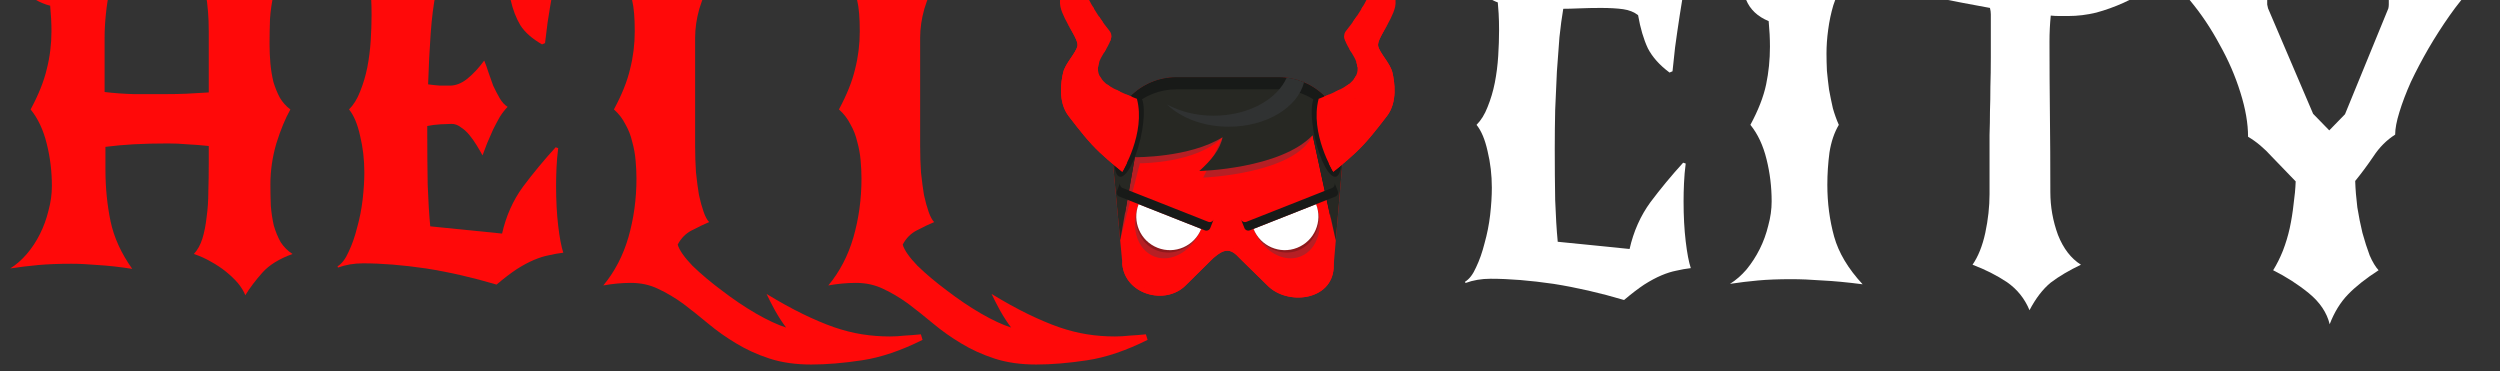 <svg width="249" height="37" viewBox="0 0 249 37" fill="none" xmlns="http://www.w3.org/2000/svg">
<rect x="0" y="0" width="249" height="37" fill="#333333" stroke="none"/>
<g clip-path="url(#clip0_48_82)">
<path d="M226.406 26.917C226.773 26.325 227.097 25.675 227.379 24.97C227.662 24.236 227.888 23.488 228.057 22.725C228.226 21.935 228.354 21.145 228.438 20.354C228.551 19.564 228.622 18.801 228.65 18.067C227.859 17.249 227.069 16.43 226.279 15.611C225.517 14.765 224.726 14.101 223.907 13.621C223.907 12.295 223.653 10.827 223.145 9.218C222.637 7.58 221.945 5.985 221.07 4.433C220.223 2.852 219.25 1.398 218.149 0.071C217.048 -1.284 215.904 -2.342 214.719 -3.105C216.074 -3.105 217.161 -3.048 217.979 -2.935C218.798 -2.85 219.461 -2.709 219.969 -2.512C220.477 -2.342 220.873 -2.131 221.155 -1.877C221.437 -1.651 221.72 -1.397 222.002 -1.114C222.397 -1.82 223.06 -2.342 223.992 -2.681C224.924 -3.02 225.94 -3.217 227.041 -3.274C226.702 -2.794 226.406 -2.258 226.152 -1.665C225.926 -1.1 225.813 -0.522 225.813 0.071C225.813 0.212 225.813 0.339 225.813 0.452C225.841 0.565 225.869 0.692 225.898 0.833L230.386 11.335L231.995 12.986L233.562 11.377L237.881 0.833C237.909 0.692 237.924 0.565 237.924 0.452C237.924 0.339 237.924 0.212 237.924 0.071C237.924 -0.55 237.74 -1.143 237.374 -1.707C237.034 -2.272 236.68 -2.794 236.314 -3.274C236.765 -3.048 237.246 -2.865 237.754 -2.723C238.261 -2.582 238.771 -2.469 239.278 -2.385C239.785 -2.328 240.267 -2.286 240.717 -2.258C241.171 -2.229 241.565 -2.215 241.904 -2.215C242.497 -2.215 243.018 -2.272 243.471 -2.385C243.95 -2.498 244.429 -2.611 244.911 -2.723C245.418 -2.865 245.954 -2.992 246.52 -3.105C247.084 -3.217 247.775 -3.274 248.594 -3.274C247.832 -2.794 247.055 -2.131 246.265 -1.284C245.475 -0.437 244.712 0.509 243.978 1.553C243.245 2.598 242.539 3.699 241.862 4.856C241.213 5.985 240.633 7.086 240.125 8.159C239.646 9.232 239.264 10.234 238.981 11.165C238.7 12.069 238.558 12.817 238.558 13.41C237.711 13.946 236.992 14.666 236.399 15.569C235.806 16.444 235.199 17.263 234.578 18.025C234.606 18.872 234.677 19.747 234.79 20.65C234.931 21.526 235.1 22.372 235.298 23.191C235.524 24.01 235.764 24.758 236.018 25.435C236.3 26.085 236.597 26.579 236.907 26.917C235.637 27.736 234.62 28.541 233.858 29.331C233.096 30.121 232.489 31.11 232.037 32.295C231.755 31.138 231.064 30.107 229.963 29.204C228.89 28.329 227.704 27.567 226.406 26.917Z" fill="white"/>
<path d="M216.239 -2.809C215.562 -2.216 214.814 -1.652 213.995 -1.115C213.205 -0.579 212.372 -0.113 211.497 0.282C210.622 0.677 209.718 1.002 208.787 1.256C207.855 1.482 206.924 1.595 205.992 1.595C205.682 1.595 205.385 1.595 205.103 1.595C204.821 1.595 204.538 1.581 204.256 1.552C204.171 2.399 204.129 3.26 204.129 4.135C204.129 6.535 204.143 8.948 204.171 11.376C204.2 13.804 204.214 16.387 204.214 19.125C204.214 20.593 204.468 22.019 204.976 23.402C205.512 24.757 206.274 25.745 207.262 26.366C206.077 26.931 205.075 27.523 204.256 28.145C203.465 28.794 202.76 29.711 202.139 30.897C201.659 29.739 200.911 28.808 199.895 28.102C198.878 27.425 197.735 26.846 196.465 26.366C197.029 25.547 197.453 24.489 197.735 23.19C198.017 21.863 198.158 20.579 198.158 19.337C198.158 18.123 198.158 17.05 198.158 16.119C198.158 15.159 198.158 14.27 198.158 13.451C198.187 12.632 198.201 11.842 198.201 11.08C198.229 10.318 198.243 9.499 198.243 8.624C198.271 7.749 198.286 6.789 198.286 5.744C198.286 4.7 198.286 3.472 198.286 2.061C198.286 1.835 198.286 1.623 198.286 1.425C198.286 1.228 198.257 1.016 198.201 0.79C196.338 0.451 194.559 0.113 192.865 -0.226C191.2 -0.593 189.675 -0.777 188.292 -0.777C187.671 -0.777 187.008 -0.706 186.302 -0.565L186.26 -0.692C187.784 -1.144 189.026 -1.694 189.986 -2.343C190.974 -2.993 191.962 -3.769 192.95 -4.672C194.418 -4.249 195.66 -3.91 196.676 -3.656C197.721 -3.402 198.681 -3.204 199.556 -3.063C200.459 -2.922 201.334 -2.823 202.181 -2.767C203.056 -2.738 204.044 -2.724 205.145 -2.724C204.863 -3.204 204.665 -3.628 204.552 -3.995C204.44 -4.39 204.369 -4.799 204.341 -5.223C205.272 -4.63 206.133 -4.164 206.924 -3.825C207.742 -3.515 208.519 -3.275 209.253 -3.105C209.987 -2.964 210.72 -2.88 211.455 -2.851C212.188 -2.823 212.951 -2.809 213.741 -2.809C214.193 -2.809 214.602 -2.823 214.969 -2.851C215.364 -2.88 215.759 -2.922 216.155 -2.978L216.239 -2.809Z" fill="white"/>
<path d="M185.095 -3.232C184.502 -2.836 183.994 -2.3 183.57 -1.623C183.175 -0.973 182.85 -0.253 182.596 0.537C182.37 1.299 182.201 2.104 182.088 2.951C181.975 3.769 181.919 4.56 181.919 5.322C181.919 5.858 181.933 6.437 181.961 7.058C182.018 7.651 182.088 8.272 182.173 8.921C182.286 9.542 182.413 10.163 182.554 10.784C182.723 11.377 182.921 11.928 183.147 12.436C182.695 13.198 182.384 14.115 182.215 15.188C182.074 16.261 182.003 17.334 182.003 18.406C182.003 20.213 182.229 21.935 182.681 23.572C183.133 25.181 184.078 26.762 185.518 28.315C183.994 28.117 182.653 27.99 181.495 27.934C180.366 27.849 179.336 27.806 178.404 27.806C177.134 27.806 176.033 27.849 175.101 27.934C174.17 28.018 173.238 28.131 172.307 28.272C172.899 27.905 173.45 27.425 173.958 26.833C174.466 26.212 174.904 25.534 175.271 24.8C175.638 24.066 175.92 23.29 176.118 22.471C176.344 21.653 176.456 20.848 176.456 20.058C176.456 18.618 176.287 17.221 175.948 15.866C175.609 14.482 175.073 13.339 174.339 12.436C175.13 10.968 175.652 9.627 175.906 8.413C176.16 7.199 176.287 5.943 176.287 4.644C176.287 3.854 176.245 3.007 176.16 2.104C175.059 1.652 174.311 0.946 173.916 -0.013C173.52 -1.001 173.267 -2.088 173.154 -3.274C174.085 -3.02 174.946 -2.836 175.737 -2.723C176.555 -2.611 177.332 -2.554 178.065 -2.554C179.364 -2.554 180.564 -2.625 181.665 -2.766C182.766 -2.935 183.909 -3.09 185.095 -3.232Z" fill="white"/>
<path d="M145.919 28.06C146.343 27.806 146.71 27.326 147.02 26.62C147.359 25.915 147.641 25.11 147.867 24.206C148.121 23.303 148.305 22.372 148.418 21.412C148.531 20.424 148.587 19.52 148.587 18.702C148.587 17.431 148.446 16.218 148.164 15.06C147.91 13.903 147.543 13.028 147.063 12.435C147.514 11.983 147.881 11.39 148.164 10.656C148.474 9.894 148.714 9.09 148.883 8.243C149.053 7.368 149.166 6.479 149.222 5.575C149.279 4.672 149.307 3.825 149.307 3.035C149.307 2.385 149.293 1.821 149.264 1.341C149.236 0.861 149.208 0.494 149.18 0.24C148.531 0.014 147.853 -0.452 147.147 -1.158C146.47 -1.863 145.962 -2.625 145.623 -3.444C147.43 -3.247 149.138 -3.105 150.747 -3.021C152.384 -2.964 153.922 -2.936 155.362 -2.936C158.439 -2.936 160.923 -3.035 162.815 -3.232C164.706 -3.43 166.202 -3.529 167.303 -3.529C167.529 -3.529 167.727 -3.515 167.896 -3.486C168.065 -3.486 168.221 -3.472 168.362 -3.444C168.192 -3.105 168.009 -2.47 167.811 -1.539C167.642 -0.607 167.473 0.409 167.303 1.51C167.134 2.611 166.978 3.684 166.837 4.728C166.725 5.773 166.64 6.563 166.583 7.1L166.287 7.227C165.299 6.493 164.579 5.688 164.127 4.813C163.704 3.91 163.379 2.809 163.153 1.51C162.758 1.2 162.264 1.002 161.671 0.917C161.079 0.833 160.331 0.79 159.427 0.79C158.693 0.79 157.987 0.804 157.31 0.833C156.633 0.861 156.096 0.875 155.701 0.875C155.56 1.694 155.433 2.639 155.32 3.712C155.235 4.785 155.15 5.928 155.066 7.142C155.009 8.356 154.953 9.626 154.896 10.953C154.868 12.251 154.854 13.55 154.854 14.848C154.854 16.627 154.868 18.321 154.896 19.93C154.953 21.511 155.037 22.894 155.15 24.08L162.307 24.799C162.702 23.049 163.393 21.497 164.381 20.142C165.398 18.787 166.485 17.474 167.642 16.204L167.896 16.288C167.811 16.938 167.755 17.587 167.727 18.236C167.698 18.857 167.684 19.464 167.684 20.057C167.684 21.525 167.755 22.852 167.896 24.037C168.037 25.223 168.206 26.112 168.404 26.705C167.924 26.761 167.444 26.846 166.964 26.959C166.513 27.044 166.019 27.199 165.482 27.425C164.946 27.651 164.367 27.961 163.746 28.356C163.153 28.752 162.49 29.26 161.756 29.881C159.385 29.175 157.042 28.639 154.727 28.271C152.412 27.933 150.323 27.764 148.46 27.764C147.557 27.764 146.724 27.905 145.962 28.187L145.919 28.06Z" fill="white"/>
<path d="M114.3 33.85C112.155 34.922 110.151 35.6 108.287 35.882C106.424 36.165 104.731 36.306 103.206 36.306C101.654 36.306 100.27 36.108 99.056 35.713C97.843 35.318 96.728 34.81 95.711 34.189C94.723 33.596 93.806 32.947 92.959 32.241C92.112 31.535 91.279 30.872 90.46 30.251C89.642 29.658 88.809 29.164 87.962 28.768C87.144 28.373 86.24 28.176 85.252 28.176C84.349 28.176 83.431 28.261 82.5 28.43C83.629 27.075 84.462 25.48 84.998 23.645C85.534 21.782 85.803 19.834 85.803 17.801C85.803 17.209 85.774 16.602 85.718 15.981C85.662 15.331 85.549 14.71 85.379 14.117C85.238 13.496 85.012 12.918 84.702 12.381C84.419 11.817 84.038 11.323 83.558 10.899C84.349 9.431 84.885 8.091 85.168 6.877C85.478 5.663 85.633 4.407 85.633 3.108C85.633 1.781 85.549 0.765 85.379 0.059C85.238 -0.675 84.998 -1.253 84.659 -1.677C84.321 -2.1 83.883 -2.453 83.347 -2.735C82.839 -3.046 82.204 -3.455 81.441 -3.963C81.978 -3.907 82.486 -3.865 82.966 -3.836C83.474 -3.808 83.968 -3.794 84.448 -3.794C85.577 -3.794 86.621 -3.851 87.581 -3.963C88.541 -4.076 89.444 -4.203 90.291 -4.345C91.138 -4.486 91.957 -4.613 92.747 -4.726C93.537 -4.839 94.342 -4.895 95.161 -4.895C95.725 -4.895 96.332 -4.853 96.982 -4.768C96.276 -4.768 95.598 -4.5 94.949 -3.963C94.328 -3.427 93.763 -2.735 93.255 -1.889C92.775 -1.07 92.38 -0.152 92.07 0.864C91.787 1.852 91.646 2.826 91.646 3.786V14.499C91.646 15.43 91.674 16.319 91.731 17.166C91.816 17.985 91.915 18.733 92.027 19.411C92.168 20.06 92.324 20.624 92.493 21.104C92.662 21.584 92.846 21.923 93.044 22.12C92.564 22.318 91.999 22.586 91.35 22.925C90.729 23.236 90.249 23.715 89.91 24.365C90.079 24.929 90.573 25.635 91.392 26.482C92.239 27.301 93.213 28.119 94.314 28.938C95.415 29.785 96.544 30.547 97.701 31.224C98.887 31.902 99.889 32.368 100.708 32.622C100.341 32.142 99.974 31.577 99.607 30.928C99.268 30.307 98.986 29.756 98.76 29.277C100.059 30.067 101.258 30.731 102.359 31.267C103.46 31.803 104.491 32.241 105.45 32.58C106.438 32.918 107.384 33.158 108.287 33.299C109.191 33.441 110.108 33.511 111.04 33.511C111.52 33.511 112.014 33.483 112.522 33.426C113.03 33.398 113.566 33.356 114.131 33.299L114.3 33.85Z" fill="#FF0909"/>
<path d="M91.888 33.85C89.743 34.922 87.739 35.6 85.876 35.882C84.012 36.165 82.319 36.306 80.794 36.306C79.242 36.306 77.858 36.108 76.645 35.713C75.431 35.318 74.316 34.81 73.299 34.189C72.311 33.596 71.394 32.947 70.547 32.241C69.7 31.535 68.867 30.872 68.049 30.251C67.23 29.658 66.397 29.164 65.55 28.768C64.732 28.373 63.828 28.176 62.84 28.176C61.937 28.176 61.019 28.261 60.088 28.43C61.217 27.075 62.05 25.48 62.586 23.645C63.123 21.782 63.391 19.834 63.391 17.801C63.391 17.209 63.363 16.602 63.306 15.981C63.249 15.331 63.137 14.71 62.967 14.117C62.826 13.496 62.6 12.918 62.29 12.381C62.008 11.817 61.627 11.323 61.147 10.899C61.937 9.431 62.474 8.091 62.756 6.877C63.066 5.663 63.221 4.407 63.221 3.108C63.221 1.781 63.137 0.765 62.967 0.059C62.826 -0.675 62.586 -1.253 62.248 -1.677C61.909 -2.1 61.471 -2.453 60.935 -2.735C60.427 -3.046 59.791 -3.455 59.029 -3.963C59.566 -3.907 60.074 -3.865 60.554 -3.836C61.062 -3.808 61.556 -3.794 62.036 -3.794C63.165 -3.794 64.209 -3.851 65.169 -3.963C66.129 -4.076 67.032 -4.203 67.879 -4.345C68.726 -4.486 69.545 -4.613 70.335 -4.726C71.126 -4.839 71.93 -4.895 72.749 -4.895C73.314 -4.895 73.92 -4.853 74.57 -4.768C73.864 -4.768 73.186 -4.5 72.537 -3.963C71.916 -3.427 71.351 -2.735 70.843 -1.889C70.363 -1.07 69.968 -0.152 69.658 0.864C69.376 1.852 69.234 2.826 69.234 3.786V14.499C69.234 15.43 69.262 16.319 69.319 17.166C69.404 17.985 69.502 18.733 69.615 19.411C69.757 20.06 69.912 20.624 70.081 21.104C70.251 21.584 70.434 21.923 70.632 22.12C70.152 22.318 69.587 22.586 68.938 22.925C68.317 23.236 67.837 23.715 67.498 24.365C67.668 24.929 68.162 25.635 68.98 26.482C69.827 27.301 70.801 28.119 71.902 28.938C73.003 29.785 74.132 30.547 75.29 31.224C76.475 31.902 77.477 32.368 78.296 32.622C77.929 32.142 77.562 31.577 77.195 30.928C76.856 30.307 76.574 29.756 76.348 29.277C77.647 30.067 78.846 30.731 79.947 31.267C81.048 31.803 82.079 32.241 83.039 32.58C84.027 32.918 84.972 33.158 85.876 33.299C86.779 33.441 87.696 33.511 88.628 33.511C89.108 33.511 89.602 33.483 90.11 33.426C90.618 33.398 91.154 33.356 91.719 33.299L91.888 33.85Z" fill="#FF0909"/>
<path d="M33.621 26.524C34.044 26.27 34.411 25.79 34.722 25.084C35.06 24.379 35.343 23.574 35.569 22.671C35.823 21.768 36.006 20.836 36.119 19.876C36.232 18.888 36.288 17.985 36.288 17.166C36.288 15.896 36.147 14.682 35.865 13.525C35.611 12.367 35.244 11.492 34.764 10.899C35.215 10.448 35.583 9.855 35.865 9.121C36.175 8.359 36.415 7.554 36.585 6.707C36.754 5.832 36.867 4.943 36.923 4.04C36.98 3.136 37.008 2.289 37.008 1.499C37.008 0.85 36.994 0.285 36.966 -0.195C36.938 -0.675 36.909 -1.042 36.881 -1.296C36.232 -1.522 35.554 -1.987 34.849 -2.693C34.171 -3.399 33.663 -4.161 33.324 -4.98C35.131 -4.782 36.839 -4.641 38.448 -4.556C40.085 -4.5 41.624 -4.472 43.063 -4.472C46.141 -4.472 48.624 -4.57 50.516 -4.768C52.407 -4.966 53.904 -5.064 55.004 -5.064C55.23 -5.064 55.428 -5.05 55.597 -5.022C55.767 -5.022 55.922 -5.008 56.063 -4.98C55.894 -4.669 55.71 -4.105 55.513 -3.286C55.343 -2.467 55.174 -1.564 55.004 -0.576C54.835 0.384 54.68 1.33 54.538 2.261C54.426 3.164 54.341 3.842 54.285 4.294L53.988 4.421C53 3.856 52.28 3.221 51.829 2.515C51.405 1.809 51.08 0.963 50.855 -0.025C50.459 -0.336 49.965 -0.534 49.373 -0.618C48.78 -0.703 48.032 -0.745 47.128 -0.745C46.394 -0.745 45.689 -0.731 45.011 -0.703C44.334 -0.675 43.797 -0.661 43.402 -0.661C43.176 0.44 43.007 1.781 42.894 3.362C42.781 4.943 42.696 6.623 42.64 8.401C43.035 8.457 43.43 8.5 43.826 8.528C44.249 8.528 44.574 8.528 44.8 8.528C45.392 8.528 45.971 8.302 46.535 7.851C47.129 7.371 47.693 6.764 48.229 6.03C48.371 6.368 48.512 6.764 48.653 7.215C48.794 7.639 48.949 8.076 49.119 8.528C49.316 8.951 49.528 9.361 49.754 9.756C49.98 10.151 50.248 10.448 50.558 10.645C50.304 10.899 50.05 11.224 49.796 11.619C49.57 12.014 49.344 12.438 49.119 12.889C48.921 13.341 48.723 13.793 48.526 14.245C48.356 14.696 48.201 15.105 48.06 15.473C47.891 15.162 47.693 14.823 47.467 14.456C47.241 14.089 47.001 13.75 46.747 13.44C46.493 13.129 46.211 12.875 45.901 12.678C45.618 12.452 45.307 12.339 44.969 12.339C44.715 12.339 44.348 12.353 43.868 12.381C43.388 12.409 42.95 12.466 42.555 12.551V13.313C42.555 15.091 42.569 16.785 42.598 18.394C42.654 19.975 42.739 21.358 42.852 22.544L50.008 23.264C50.403 21.514 51.095 19.961 52.083 18.606C53.099 17.251 54.186 15.938 55.343 14.668L55.597 14.753C55.513 15.402 55.456 16.051 55.428 16.7C55.4 17.322 55.386 17.928 55.386 18.521C55.386 19.989 55.456 21.316 55.597 22.502C55.738 23.687 55.908 24.576 56.105 25.169C55.625 25.226 55.146 25.311 54.666 25.423C54.214 25.508 53.72 25.663 53.184 25.889C52.647 26.115 52.069 26.425 51.448 26.821C50.855 27.216 50.191 27.724 49.457 28.345C47.086 27.639 44.743 27.103 42.428 26.736C40.113 26.397 38.024 26.228 36.161 26.228C35.258 26.228 34.425 26.369 33.663 26.651L33.621 26.524Z" fill="#FF0909"/>
<path d="M12.746 -4.768C12.323 -4.372 11.956 -3.836 11.646 -3.159C11.363 -2.509 11.123 -1.79 10.926 -0.999C10.756 -0.237 10.629 0.568 10.545 1.415C10.46 2.233 10.418 3.024 10.418 3.786V9.164C11.349 9.276 12.323 9.347 13.339 9.375C14.356 9.375 15.4 9.375 16.473 9.375C17.235 9.375 17.941 9.361 18.59 9.333C19.239 9.305 19.973 9.262 20.792 9.206V3.108C20.792 1.725 20.693 0.483 20.495 -0.618C20.298 -1.747 19.917 -2.989 19.352 -4.344C20.368 -4.175 21.427 -4.09 22.528 -4.09C23.714 -4.09 24.927 -4.161 26.17 -4.302C27.44 -4.443 28.724 -4.598 30.023 -4.768C29.261 -4.316 28.668 -3.723 28.244 -2.989C27.821 -2.284 27.496 -1.507 27.271 -0.66C27.073 0.187 26.946 1.048 26.89 1.923C26.861 2.798 26.847 3.616 26.847 4.379C26.847 5.028 26.875 5.677 26.932 6.326C26.988 6.947 27.087 7.554 27.228 8.147C27.398 8.712 27.609 9.234 27.863 9.714C28.146 10.194 28.499 10.589 28.922 10.9C28.414 11.803 27.948 12.932 27.524 14.287C27.129 15.642 26.932 16.997 26.932 18.352C26.932 19.086 26.946 19.806 26.974 20.512C27.031 21.189 27.129 21.839 27.271 22.46C27.44 23.052 27.666 23.603 27.948 24.111C28.259 24.591 28.654 24.986 29.134 25.297C27.807 25.776 26.805 26.397 26.127 27.16C25.45 27.922 24.885 28.67 24.433 29.404C24.292 29.037 24.052 28.642 23.714 28.218C23.375 27.823 22.98 27.442 22.528 27.075C22.076 26.708 21.568 26.369 21.004 26.059C20.467 25.748 19.903 25.494 19.31 25.297C19.677 24.901 19.959 24.393 20.157 23.772C20.354 23.123 20.495 22.403 20.58 21.613C20.693 20.822 20.75 19.975 20.75 19.072C20.778 18.169 20.792 17.251 20.792 16.32V14.541C19.973 14.457 19.253 14.4 18.632 14.372C18.04 14.315 17.404 14.287 16.727 14.287C15.457 14.287 14.313 14.315 13.297 14.372C12.309 14.428 11.377 14.513 10.502 14.626V16.87C10.502 18.677 10.672 20.399 11.01 22.036C11.349 23.645 12.069 25.226 13.17 26.779C11.9 26.581 10.756 26.454 9.74 26.397C8.752 26.313 7.877 26.27 7.115 26.27C5.844 26.27 4.743 26.313 3.812 26.397C2.88 26.482 1.949 26.595 1.017 26.736C1.61 26.369 2.16 25.889 2.669 25.297C3.177 24.704 3.614 24.04 3.981 23.306C4.348 22.572 4.631 21.796 4.828 20.977C5.054 20.159 5.167 19.34 5.167 18.522C5.167 17.082 4.998 15.684 4.659 14.329C4.32 12.946 3.784 11.803 3.05 10.9C3.84 9.432 4.376 8.091 4.659 6.877C4.969 5.663 5.125 4.407 5.125 3.108C5.125 2.318 5.082 1.471 4.998 0.568C3.981 0.314 3.036 -0.237 2.16 -1.084C1.314 -1.931 0.791 -3.173 0.594 -4.81C1.779 -4.556 2.88 -4.372 3.897 -4.26C4.913 -4.147 5.873 -4.09 6.776 -4.09C7.849 -4.09 8.851 -4.161 9.782 -4.302C10.742 -4.471 11.73 -4.627 12.746 -4.768Z" fill="#FF0909"/>
<path d="M111.775 26.282C112.046 29.341 116.063 30.444 118.084 28.432L120.851 25.699C121.944 24.741 122.568 24.712 123.447 25.699L126.218 28.413C128.169 30.445 132.627 29.98 132.833 26.697C132.852 26.492 132.863 26.284 132.863 26.074L133.878 14.206C133.878 10.621 130.944 7.688 127.359 7.688H117.175C113.59 7.688 110.656 10.621 110.656 14.206L111.772 26.074C111.772 26.143 111.774 26.213 111.776 26.282L111.775 26.282Z" fill="#FF0808"/>
<path d="M132.851 25.975C132.846 26.058 132.84 26.141 132.832 26.224C132.626 29.507 128.168 29.972 126.217 27.94L123.446 25.225C122.568 24.238 121.944 24.268 120.85 25.225L118.083 27.959C116.1 29.934 112.193 28.907 111.794 25.974H111.762L111.771 26.074C111.771 26.143 111.772 26.213 111.775 26.282C112.046 29.341 116.063 30.444 118.083 28.432L120.85 25.699C121.943 24.741 122.568 24.712 123.446 25.699L126.217 28.413C128.168 30.445 132.626 29.981 132.832 26.697C132.852 26.492 132.862 26.284 132.862 26.074L132.871 25.975H132.851Z" fill="#FF0808"/>
<path d="M111.57 23.945C111.608 23.73 113.535 16.263 113.535 16.263C113.535 16.263 119.166 16.297 121.769 13.666L119.844 17.69C119.844 17.69 129.016 17.323 130.738 13.462C130.738 13.462 133.046 24.277 133.043 23.944C133.04 23.612 131.725 11.846 131.725 11.846L117.598 11.188L112.49 13.859L111.948 15.987L111.57 23.944V23.945Z" fill="#B61F24"/>
<path d="M114.953 25.544C116.673 26.224 118.77 24.993 119.638 22.797L113.41 20.337C112.542 22.534 113.233 24.865 114.953 25.544Z" fill="#B61F24"/>
<path d="M115.191 24.937C116.911 25.616 118.901 24.658 119.636 22.797L113.408 20.337C112.673 22.198 113.471 24.258 115.191 24.937V24.937Z" fill="#8E191C"/>
<path d="M115.293 24.681C117.013 25.36 118.957 24.516 119.637 22.797L113.409 20.337C112.729 22.057 113.573 24.002 115.293 24.681V24.681Z" fill="white"/>
<path d="M129.536 25.544C127.817 26.224 125.719 24.993 124.852 22.797L131.079 20.337C131.947 22.534 131.256 24.865 129.536 25.544Z" fill="#B61F24"/>
<path d="M129.297 24.937C127.577 25.616 125.587 24.658 124.852 22.797L131.079 20.337C131.815 22.198 131.016 24.258 129.297 24.937V24.937Z" fill="#8E191C"/>
<path d="M129.195 24.681C127.476 25.36 125.531 24.516 124.852 22.797L131.079 20.337C131.759 22.057 130.915 24.002 129.195 24.681V24.681Z" fill="white"/>
<path d="M113.034 15.657H112.033V21.328L113.034 15.657Z" fill="#181A18"/>
<path d="M130.74 13.462L131.64 14.323L132.54 21.793L130.74 13.462Z" fill="#181A18"/>
<path d="M133.878 14.206C133.878 10.621 130.944 7.688 127.359 7.688H117.175C113.59 7.688 110.656 10.621 110.656 14.206L111.572 23.946L113.034 15.659C113.034 15.659 118.461 15.727 121.77 13.667C121.537 14.865 120.636 15.969 119.448 17.034C119.448 17.034 127.546 16.831 130.74 13.464L133.045 23.946L133.878 14.206Z" fill="#272823"/>
<path d="M117.175 8.897H127.359C130.698 8.897 133.472 11.442 133.836 14.688L133.878 14.206C133.878 10.621 130.944 7.688 127.359 7.688H117.175C113.59 7.688 110.656 10.621 110.656 14.206L110.7 14.669C111.074 11.432 113.842 8.898 117.175 8.898L117.175 8.897Z" fill="#181A18"/>
<path d="M128.154 7.736C127.188 9.931 124.297 11.525 120.879 11.525C119.131 11.525 117.522 11.108 116.236 10.407C117.623 11.749 119.862 12.62 122.389 12.62C126.126 12.62 129.235 10.713 129.884 8.199C129.34 7.969 128.76 7.811 128.154 7.736Z" fill="#303232"/>
<path d="M133.25 13.287C133.768 15.524 133.68 17.455 133.053 17.6C132.426 17.745 131.499 16.049 130.982 13.812C130.464 11.575 130.552 9.643 131.179 9.498C131.805 9.354 132.732 11.05 133.25 13.287Z" fill="#181A18"/>
<path d="M131.338 9.841C131.338 9.841 133.727 8.93 134.433 8.314C135.14 7.697 135.601 6.888 134.781 5.528C133.961 4.169 133.626 3.597 134.096 3.036C134.564 2.475 135.782 0.838 136.528 -0.889C137.274 -2.616 137.649 -4.857 137.649 -4.857C137.649 -4.857 139.305 -0.79 138.952 0.694C138.6 2.179 137.098 3.883 137.265 4.595C137.432 5.307 138.47 6.315 138.682 7.216C138.893 8.117 139.219 10.143 138.146 11.547C137.074 12.95 136.111 14.177 135.044 15.179C133.977 16.18 132.794 17.109 132.794 17.109C132.794 17.109 130.438 13.256 131.338 9.841V9.841Z" fill="#FF0808"/>
<path d="M135.739 0.649C135.696 0.722 135.654 0.796 135.611 0.867C135.731 1.121 136.043 1.138 136.39 0.995C136.954 0.762 137.829 -0.038 137.829 -0.038C137.829 -0.038 136.59 0.647 136.068 0.77C135.899 0.81 135.8 0.747 135.739 0.65V0.649Z" fill="#FF0808"/>
<path d="M135.125 1.632C134.994 1.829 134.868 2.01 134.748 2.178C134.748 2.178 134.748 2.179 134.749 2.179C134.877 2.497 135.529 2.749 135.967 2.446C136.405 2.143 137.687 1.066 137.687 1.066C137.687 1.066 136.202 1.875 135.738 2.034C135.493 2.118 135.23 1.944 135.125 1.631V1.632Z" fill="#FF0808"/>
<path d="M135.096 3.752C134.682 3.849 134.219 3.702 133.891 3.556C133.886 3.708 133.919 3.876 133.991 4.067C134.472 4.113 135.056 4.139 135.368 4.038C135.959 3.85 136.802 2.75 136.802 2.75C136.802 2.75 135.827 3.58 135.096 3.752Z" fill="#FF0808"/>
<path d="M135.561 4.795C135.22 4.928 134.747 4.895 134.373 4.836C134.438 4.949 134.507 5.069 134.584 5.197C135.109 5.207 135.662 5.126 135.829 5.082C136.22 4.981 136.769 4.01 136.769 4.01C136.769 4.01 136.203 4.544 135.561 4.795H135.561Z" fill="#FF0808"/>
<path d="M136.26 6.282C135.962 6.353 135.48 6.274 135.086 6.183C135.146 6.358 135.183 6.522 135.199 6.677C135.55 6.704 135.94 6.708 136.243 6.637C136.955 6.47 136.85 5.815 136.85 5.815C136.85 5.815 136.829 6.149 136.26 6.282Z" fill="#FF0808"/>
<path d="M136.502 8.379C136.219 8.445 135.544 7.966 135.043 7.567C134.992 7.668 134.932 7.764 134.863 7.856C135.251 8.269 135.906 8.869 136.361 8.762C137.045 8.602 137.726 8.091 137.726 8.091C137.726 8.091 136.976 8.267 136.502 8.379L136.502 8.379Z" fill="#FF0808"/>
<path d="M134.004 8.612C134.238 9.24 134.552 10.051 134.689 10.255C134.92 10.601 135.118 10.806 135.319 10.808C135.52 10.811 136.501 10.28 136.501 10.28C136.501 10.28 135.623 10.51 135.152 10.097C134.952 9.921 134.583 9.023 134.339 8.387C134.245 8.46 134.131 8.535 134.004 8.612Z" fill="#FF0808"/>
<path d="M134.107 12.044C133.888 11.802 133.901 11.592 133.802 11.171C133.733 10.877 133.542 9.647 133.431 8.926C133.298 8.993 133.16 9.06 133.021 9.125C133.212 9.934 133.528 11.285 133.605 11.612C133.717 12.086 133.856 12.254 134.037 12.361C134.218 12.469 134.744 12.195 134.744 12.195C134.744 12.195 134.338 12.3 134.107 12.044V12.044Z" fill="#FF0808"/>
<path d="M132.377 9.416C132.191 9.496 132.019 9.568 131.869 9.63C131.883 10.111 131.911 10.677 131.969 11.029C132.085 11.736 132.768 12.727 132.768 12.727C132.768 12.727 132.639 12.39 132.564 11.857C132.508 11.457 132.419 10.08 132.378 9.416H132.377Z" fill="#FF0808"/>
<path d="M137.266 4.597C137.157 4.135 137.75 3.256 138.277 2.291C137.791 3.06 137.09 3.859 137.019 4.504C136.924 5.378 137.882 6.656 138.324 7.856C138.766 9.056 137.911 10.753 136.831 12.233C135.93 13.469 133.222 15.595 132.35 16.266C132.602 16.791 132.795 17.111 132.795 17.111C132.795 17.111 133.978 16.182 135.045 15.181C136.112 14.18 137.075 12.952 138.148 11.549C139.22 10.146 138.894 8.12 138.683 7.218C138.471 6.316 137.433 5.308 137.266 4.597H137.266Z" fill="#FF0808"/>
<path d="M138.68 1.477C138.714 1.398 138.747 1.32 138.778 1.242C138.749 1.287 138.716 1.365 138.68 1.477Z" fill="#D09A2D"/>
<path d="M111.324 13.287C110.806 15.524 110.894 17.455 111.521 17.6C112.147 17.745 113.074 16.049 113.592 13.812C114.11 11.574 114.021 9.643 113.395 9.498C112.768 9.354 111.841 11.05 111.324 13.287Z" fill="#181A18"/>
<path d="M113.236 9.841C113.236 9.841 110.847 8.93 110.141 8.314C109.434 7.697 108.973 6.888 109.793 5.528C110.613 4.169 110.948 3.597 110.478 3.036C110.01 2.475 108.792 0.838 108.046 -0.889C107.3 -2.616 106.925 -4.857 106.925 -4.857C106.925 -4.857 105.269 -0.79 105.622 0.694C105.974 2.179 107.476 3.883 107.309 4.595C107.142 5.307 106.104 6.315 105.892 7.216C105.681 8.117 105.355 10.143 106.428 11.547C107.5 12.95 108.463 14.177 109.53 15.179C110.597 16.18 111.78 17.109 111.78 17.109C111.78 17.109 114.136 13.256 113.236 9.841V9.841Z" fill="#FF0808"/>
<path d="M108.836 0.649C108.879 0.722 108.921 0.796 108.963 0.867C108.844 1.121 108.532 1.138 108.185 0.995C107.62 0.762 106.746 -0.038 106.746 -0.038C106.746 -0.038 107.985 0.647 108.507 0.77C108.676 0.81 108.775 0.747 108.836 0.65V0.649Z" fill="#FF0808"/>
<path d="M109.449 1.632C109.58 1.829 109.706 2.01 109.826 2.178C109.826 2.178 109.826 2.179 109.825 2.179C109.696 2.497 109.045 2.749 108.607 2.446C108.169 2.143 106.887 1.066 106.887 1.066C106.887 1.066 108.425 1.933 108.888 2.092C109.133 2.176 109.344 1.944 109.449 1.631L109.449 1.632Z" fill="#FF0808"/>
<path d="M109.478 3.752C109.892 3.849 110.355 3.702 110.683 3.556C110.688 3.708 110.655 3.876 110.583 4.067C110.102 4.113 109.518 4.139 109.206 4.038C108.615 3.85 107.771 2.75 107.771 2.75C107.771 2.75 108.747 3.58 109.478 3.752Z" fill="#FF0808"/>
<path d="M109.013 4.795C109.353 4.928 109.827 4.895 110.201 4.836C110.136 4.949 110.067 5.069 109.99 5.197C109.465 5.207 108.878 5.192 108.745 5.082C108.493 4.873 107.805 4.01 107.805 4.01C107.805 4.01 108.371 4.544 109.013 4.795Z" fill="#FF0808"/>
<path d="M108.313 6.283C108.612 6.353 109.094 6.274 109.487 6.183C109.427 6.358 109.39 6.523 109.375 6.677C109.023 6.704 108.633 6.709 108.33 6.637C107.618 6.47 107.772 5.815 107.772 5.815C107.772 5.815 107.744 6.149 108.313 6.283H108.313Z" fill="#FF0808"/>
<path d="M108.072 8.379C108.404 8.368 109.029 7.966 109.531 7.567C109.582 7.668 109.641 7.764 109.71 7.856C109.322 8.269 108.605 8.894 108.15 8.787C107.467 8.627 106.848 8.091 106.848 8.091C106.848 8.091 107.585 8.395 108.072 8.379L108.072 8.379Z" fill="#FF0808"/>
<path d="M110.57 8.612C110.336 9.24 110.022 10.051 109.885 10.255C109.653 10.601 109.507 10.713 109.321 10.749C109.124 10.788 108.072 10.28 108.072 10.28C108.072 10.28 109.044 10.408 109.422 10.097C109.627 9.928 109.991 9.023 110.235 8.387C110.329 8.46 110.442 8.535 110.57 8.612Z" fill="#FF0808"/>
<path d="M110.394 12.01C110.687 11.829 110.671 11.592 110.77 11.171C110.839 10.877 111.03 9.647 111.141 8.926C111.274 8.993 111.412 9.06 111.55 9.125C111.36 9.934 111.043 11.285 110.966 11.612C110.855 12.086 110.715 12.254 110.535 12.361C110.354 12.469 109.828 12.195 109.828 12.195C109.828 12.195 110.101 12.191 110.394 12.01V12.01Z" fill="#FF0808"/>
<path d="M112.197 9.416C112.384 9.496 112.555 9.568 112.706 9.63C112.692 10.111 112.664 10.677 112.606 11.029C112.49 11.736 111.807 12.727 111.807 12.727C111.807 12.727 111.936 12.39 112.011 11.857C112.067 11.457 112.156 10.08 112.197 9.416H112.197Z" fill="#FF0808"/>
<path d="M107.307 4.597C107.416 4.135 106.823 3.256 106.296 2.291C106.783 3.06 107.484 3.859 107.554 4.504C107.65 5.378 106.718 6.85 106.277 8.05C105.835 9.249 106.663 10.753 107.743 12.233C108.644 13.469 111.352 15.595 112.224 16.266C111.972 16.791 111.779 17.111 111.779 17.111C111.779 17.111 110.595 16.182 109.529 15.181C108.462 14.18 107.499 12.952 106.426 11.549C105.354 10.146 105.68 8.12 105.891 7.218C106.103 6.316 107.14 5.308 107.307 4.597Z" fill="#FF0808"/>
<path d="M105.893 1.477C105.858 1.398 105.825 1.32 105.795 1.242C105.824 1.287 105.857 1.365 105.893 1.477Z" fill="#FF0808"/>
<path d="M120.342 22.092L111.81 18.722C111.598 18.638 111.493 18.396 111.577 18.185L111.242 19.035C111.158 19.247 111.263 19.489 111.474 19.572L120.006 22.942C120.218 23.026 120.46 22.921 120.543 22.709L120.879 21.859C120.796 22.071 120.554 22.176 120.342 22.092Z" fill="#181A18"/>
<path d="M124.144 22.092L132.677 18.722C132.888 18.638 132.993 18.396 132.909 18.185L133.245 19.035C133.329 19.247 133.224 19.489 133.012 19.572L124.48 22.942C124.268 23.026 124.026 22.921 123.943 22.709L123.607 21.859C123.691 22.071 123.932 22.176 124.144 22.092Z" fill="#181A18"/>
</g>
<defs>
<clipPath id="clip0_48_82">
<rect width="248" height="41.53" fill="white" transform="translate(0.594 -5.223)"/>
</clipPath>
</defs>
</svg>
